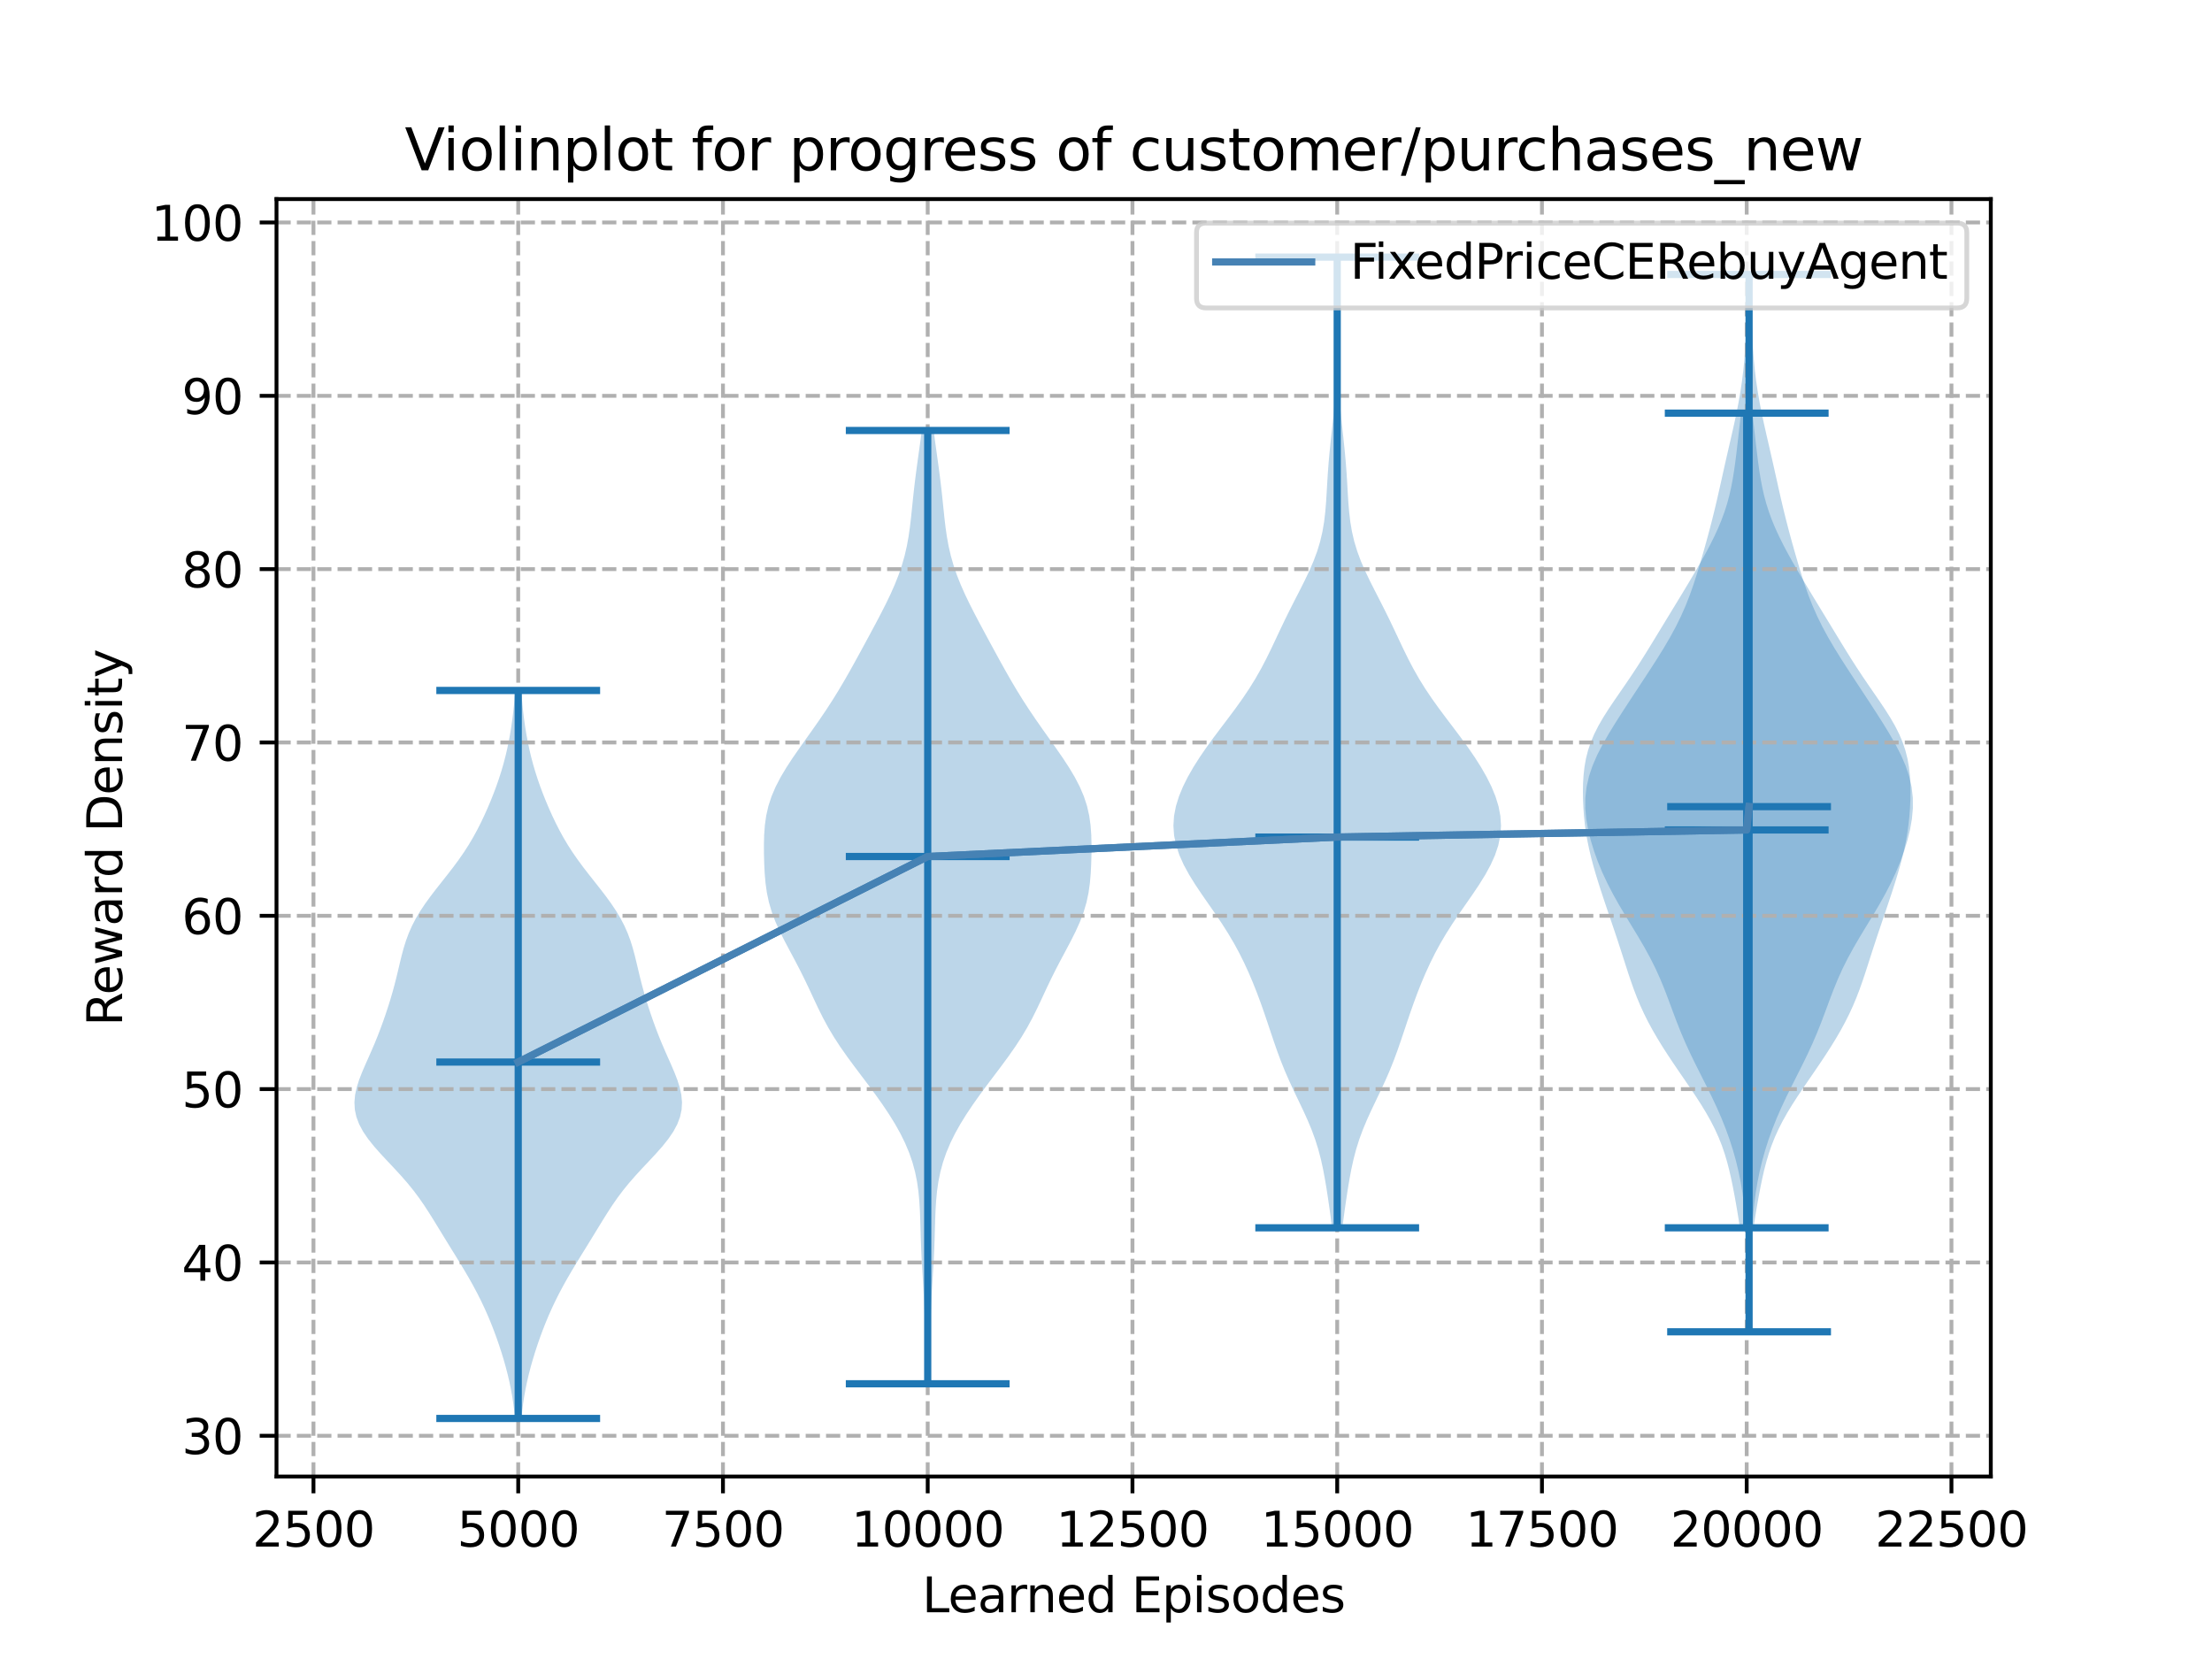 <?xml version="1.0" encoding="utf-8" standalone="no"?>
<!DOCTYPE svg PUBLIC "-//W3C//DTD SVG 1.1//EN"
  "http://www.w3.org/Graphics/SVG/1.1/DTD/svg11.dtd">
<svg xmlns:xlink="http://www.w3.org/1999/xlink" width="460.8pt" height="345.6pt" viewBox="0 0 460.8 345.6" xmlns="http://www.w3.org/2000/svg" version="1.1">
 <defs>
  <style type="text/css">*{stroke-linejoin: round; stroke-linecap: butt}</style>
 </defs>
 <g id="figure_1">
  <g id="patch_1">
   <path d="M 0 345.6 
L 460.8 345.6 
L 460.8 0 
L 0 0 
z
" style="fill: #ffffff"/>
  </g>
  <g id="axes_1">
   <g id="patch_2">
    <path d="M 57.6 307.584 
L 414.72 307.584 
L 414.72 41.472 
L 57.6 41.472 
z
" style="fill: #ffffff"/>
   </g>
   <g id="PolyCollection_1">
    <path d="M 108.616 295.488 
L 107.294 295.488 
L 107.133 293.956 
L 106.938 292.424 
L 106.704 290.893 
L 106.429 289.361 
L 106.112 287.829 
L 105.753 286.297 
L 105.355 284.765 
L 104.921 283.233 
L 104.453 281.702 
L 103.953 280.17 
L 103.421 278.638 
L 102.855 277.106 
L 102.254 275.574 
L 101.614 274.042 
L 100.932 272.511 
L 100.206 270.979 
L 99.435 269.447 
L 98.62 267.915 
L 97.764 266.383 
L 96.873 264.851 
L 95.954 263.32 
L 95.016 261.788 
L 94.069 260.256 
L 93.122 258.724 
L 92.181 257.192 
L 91.245 255.66 
L 90.306 254.129 
L 89.347 252.597 
L 88.348 251.065 
L 87.285 249.533 
L 86.137 248.001 
L 84.893 246.469 
L 83.557 244.938 
L 82.149 243.406 
L 80.707 241.874 
L 79.28 240.342 
L 77.925 238.81 
L 76.699 237.278 
L 75.654 235.747 
L 74.828 234.215 
L 74.246 232.683 
L 73.917 231.151 
L 73.833 229.619 
L 73.972 228.087 
L 74.303 226.556 
L 74.785 225.024 
L 75.374 223.492 
L 76.028 221.96 
L 76.708 220.428 
L 77.386 218.896 
L 78.042 217.365 
L 78.667 215.833 
L 79.258 214.301 
L 79.817 212.769 
L 80.349 211.237 
L 80.854 209.705 
L 81.332 208.174 
L 81.781 206.642 
L 82.198 205.11 
L 82.587 203.578 
L 82.955 202.046 
L 83.316 200.514 
L 83.691 198.983 
L 84.106 197.451 
L 84.587 195.919 
L 85.157 194.387 
L 85.835 192.855 
L 86.631 191.323 
L 87.544 189.792 
L 88.566 188.26 
L 89.677 186.728 
L 90.851 185.196 
L 92.059 183.664 
L 93.269 182.132 
L 94.451 180.601 
L 95.582 179.069 
L 96.644 177.537 
L 97.63 176.005 
L 98.54 174.473 
L 99.379 172.941 
L 100.159 171.41 
L 100.887 169.878 
L 101.573 168.346 
L 102.221 166.814 
L 102.831 165.282 
L 103.404 163.75 
L 103.936 162.219 
L 104.426 160.687 
L 104.873 159.155 
L 105.276 157.623 
L 105.638 156.091 
L 105.96 154.559 
L 106.245 153.028 
L 106.495 151.496 
L 106.714 149.964 
L 106.904 148.432 
L 107.068 146.9 
L 107.21 145.368 
L 107.333 143.837 
L 108.577 143.837 
L 108.577 143.837 
L 108.7 145.368 
L 108.842 146.9 
L 109.006 148.432 
L 109.196 149.964 
L 109.414 151.496 
L 109.665 153.028 
L 109.95 154.559 
L 110.272 156.091 
L 110.633 157.623 
L 111.037 159.155 
L 111.484 160.687 
L 111.974 162.219 
L 112.506 163.75 
L 113.078 165.282 
L 113.689 166.814 
L 114.336 168.346 
L 115.022 169.878 
L 115.751 171.41 
L 116.53 172.941 
L 117.37 174.473 
L 118.28 176.005 
L 119.266 177.537 
L 120.328 179.069 
L 121.458 180.601 
L 122.64 182.132 
L 123.85 183.664 
L 125.058 185.196 
L 126.233 186.728 
L 127.344 188.26 
L 128.365 189.792 
L 129.279 191.323 
L 130.075 192.855 
L 130.753 194.387 
L 131.323 195.919 
L 131.804 197.451 
L 132.218 198.983 
L 132.594 200.514 
L 132.955 202.046 
L 133.322 203.578 
L 133.711 205.11 
L 134.129 206.642 
L 134.578 208.174 
L 135.056 209.705 
L 135.561 211.237 
L 136.092 212.769 
L 136.652 214.301 
L 137.243 215.833 
L 137.867 217.365 
L 138.524 218.896 
L 139.201 220.428 
L 139.882 221.96 
L 140.536 223.492 
L 141.125 225.024 
L 141.606 226.556 
L 141.937 228.087 
L 142.077 229.619 
L 141.993 231.151 
L 141.663 232.683 
L 141.082 234.215 
L 140.256 235.747 
L 139.21 237.278 
L 137.985 238.81 
L 136.63 240.342 
L 135.203 241.874 
L 133.76 243.406 
L 132.353 244.938 
L 131.017 246.469 
L 129.773 248.001 
L 128.625 249.533 
L 127.561 251.065 
L 126.562 252.597 
L 125.604 254.129 
L 124.665 255.66 
L 123.728 257.192 
L 122.787 258.724 
L 121.841 260.256 
L 120.894 261.788 
L 119.956 263.32 
L 119.037 264.851 
L 118.146 266.383 
L 117.29 267.915 
L 116.475 269.447 
L 115.704 270.979 
L 114.978 272.511 
L 114.296 274.042 
L 113.656 275.574 
L 113.054 277.106 
L 112.489 278.638 
L 111.957 280.17 
L 111.457 281.702 
L 110.989 283.233 
L 110.554 284.765 
L 110.156 286.297 
L 109.797 287.829 
L 109.48 289.361 
L 109.205 290.893 
L 108.972 292.424 
L 108.777 293.956 
L 108.616 295.488 
z
" clip-path="url(#p3ed8d6abaa)" style="fill: #1f77b4; fill-opacity: 0.3"/>
   </g>
   <g id="PolyCollection_2">
    <path d="M 193.637 288.267 
L 192.883 288.267 
L 192.848 286.261 
L 192.818 284.255 
L 192.792 282.249 
L 192.765 280.243 
L 192.733 278.237 
L 192.691 276.231 
L 192.633 274.225 
L 192.555 272.219 
L 192.458 270.213 
L 192.345 268.207 
L 192.224 266.201 
L 192.103 264.195 
L 191.992 262.189 
L 191.899 260.183 
L 191.826 258.177 
L 191.765 256.171 
L 191.707 254.165 
L 191.629 252.159 
L 191.509 250.153 
L 191.319 248.147 
L 191.032 246.141 
L 190.625 244.135 
L 190.081 242.129 
L 189.389 240.123 
L 188.545 238.117 
L 187.556 236.111 
L 186.432 234.105 
L 185.188 232.099 
L 183.844 230.093 
L 182.42 228.087 
L 180.939 226.081 
L 179.427 224.075 
L 177.916 222.069 
L 176.441 220.064 
L 175.035 218.058 
L 173.726 216.052 
L 172.531 214.046 
L 171.444 212.04 
L 170.446 210.034 
L 169.501 208.028 
L 168.568 206.022 
L 167.611 204.016 
L 166.611 202.01 
L 165.565 200.004 
L 164.492 197.998 
L 163.43 195.992 
L 162.425 193.986 
L 161.526 191.98 
L 160.771 189.974 
L 160.181 187.968 
L 159.755 185.962 
L 159.473 183.956 
L 159.3 181.95 
L 159.2 179.944 
L 159.147 177.938 
L 159.138 175.932 
L 159.188 173.926 
L 159.334 171.92 
L 159.616 169.914 
L 160.072 167.908 
L 160.726 165.902 
L 161.581 163.896 
L 162.623 161.89 
L 163.82 159.884 
L 165.134 157.878 
L 166.523 155.872 
L 167.947 153.867 
L 169.373 151.861 
L 170.774 149.855 
L 172.13 147.849 
L 173.43 145.843 
L 174.673 143.837 
L 175.863 141.831 
L 177.009 139.825 
L 178.126 137.819 
L 179.224 135.813 
L 180.314 133.807 
L 181.397 131.801 
L 182.472 129.795 
L 183.526 127.789 
L 184.546 125.783 
L 185.511 123.777 
L 186.4 121.771 
L 187.195 119.765 
L 187.881 117.759 
L 188.453 115.753 
L 188.913 113.747 
L 189.276 111.741 
L 189.561 109.735 
L 189.795 107.729 
L 190.004 105.723 
L 190.21 103.717 
L 190.429 101.711 
L 190.669 99.705 
L 190.929 97.699 
L 191.204 95.693 
L 191.485 93.687 
L 191.762 91.681 
L 192.026 89.675 
L 194.494 89.675 
L 194.494 89.675 
L 194.758 91.681 
L 195.035 93.687 
L 195.316 95.693 
L 195.591 97.699 
L 195.851 99.705 
L 196.091 101.711 
L 196.31 103.717 
L 196.516 105.723 
L 196.725 107.729 
L 196.959 109.735 
L 197.244 111.741 
L 197.607 113.747 
L 198.067 115.753 
L 198.639 117.759 
L 199.325 119.765 
L 200.12 121.771 
L 201.009 123.777 
L 201.974 125.783 
L 202.994 127.789 
L 204.048 129.795 
L 205.123 131.801 
L 206.206 133.807 
L 207.296 135.813 
L 208.394 137.819 
L 209.511 139.825 
L 210.657 141.831 
L 211.847 143.837 
L 213.09 145.843 
L 214.39 147.849 
L 215.746 149.855 
L 217.147 151.861 
L 218.573 153.867 
L 219.997 155.872 
L 221.386 157.878 
L 222.7 159.884 
L 223.897 161.89 
L 224.939 163.896 
L 225.794 165.902 
L 226.448 167.908 
L 226.905 169.914 
L 227.186 171.92 
L 227.332 173.926 
L 227.382 175.932 
L 227.373 177.938 
L 227.32 179.944 
L 227.22 181.95 
L 227.047 183.956 
L 226.765 185.962 
L 226.339 187.968 
L 225.749 189.974 
L 224.994 191.98 
L 224.095 193.986 
L 223.09 195.992 
L 222.028 197.998 
L 220.955 200.004 
L 219.909 202.01 
L 218.909 204.016 
L 217.952 206.022 
L 217.019 208.028 
L 216.074 210.034 
L 215.076 212.04 
L 213.989 214.046 
L 212.794 216.052 
L 211.485 218.058 
L 210.079 220.064 
L 208.604 222.069 
L 207.093 224.075 
L 205.581 226.081 
L 204.1 228.087 
L 202.676 230.093 
L 201.332 232.099 
L 200.089 234.105 
L 198.964 236.111 
L 197.975 238.117 
L 197.132 240.123 
L 196.439 242.129 
L 195.895 244.135 
L 195.488 246.141 
L 195.201 248.147 
L 195.011 250.153 
L 194.891 252.159 
L 194.813 254.165 
L 194.755 256.171 
L 194.695 258.177 
L 194.621 260.183 
L 194.528 262.189 
L 194.417 264.195 
L 194.296 266.201 
L 194.175 268.207 
L 194.062 270.213 
L 193.965 272.219 
L 193.887 274.225 
L 193.829 276.231 
L 193.787 278.237 
L 193.755 280.243 
L 193.729 282.249 
L 193.702 284.255 
L 193.672 286.261 
L 193.637 288.267 
z
" clip-path="url(#p3ed8d6abaa)" style="fill: #1f77b4; fill-opacity: 0.3"/>
   </g>
   <g id="PolyCollection_3">
    <path d="M 279.643 255.77 
L 277.488 255.77 
L 277.228 253.727 
L 276.949 251.685 
L 276.653 249.642 
L 276.338 247.6 
L 275.995 245.558 
L 275.61 243.515 
L 275.16 241.473 
L 274.623 239.43 
L 273.983 237.388 
L 273.232 235.345 
L 272.38 233.303 
L 271.45 231.26 
L 270.476 229.218 
L 269.498 227.176 
L 268.551 225.133 
L 267.661 223.091 
L 266.838 221.048 
L 266.078 219.006 
L 265.365 216.963 
L 264.678 214.921 
L 263.996 212.879 
L 263.301 210.836 
L 262.578 208.794 
L 261.816 206.751 
L 261.006 204.709 
L 260.139 202.666 
L 259.203 200.624 
L 258.187 198.581 
L 257.08 196.539 
L 255.876 194.497 
L 254.579 192.454 
L 253.206 190.412 
L 251.789 188.369 
L 250.37 186.327 
L 248.999 184.284 
L 247.73 182.242 
L 246.614 180.199 
L 245.696 178.157 
L 245.012 176.115 
L 244.59 174.072 
L 244.443 172.03 
L 244.573 169.987 
L 244.966 167.945 
L 245.598 165.902 
L 246.439 163.86 
L 247.458 161.817 
L 248.628 159.775 
L 249.926 157.733 
L 251.33 155.69 
L 252.814 153.648 
L 254.348 151.605 
L 255.896 149.563 
L 257.418 147.52 
L 258.878 145.478 
L 260.249 143.435 
L 261.515 141.393 
L 262.677 139.351 
L 263.748 137.308 
L 264.753 135.266 
L 265.721 133.223 
L 266.681 131.181 
L 267.658 129.138 
L 268.665 127.096 
L 269.7 125.053 
L 270.748 123.011 
L 271.778 120.969 
L 272.753 118.926 
L 273.636 116.884 
L 274.395 114.841 
L 275.013 112.799 
L 275.489 110.756 
L 275.835 108.714 
L 276.076 106.672 
L 276.244 104.629 
L 276.372 102.587 
L 276.49 100.544 
L 276.618 98.502 
L 276.771 96.459 
L 276.953 94.417 
L 277.158 92.374 
L 277.377 90.332 
L 277.597 88.29 
L 277.805 86.247 
L 277.991 84.205 
L 278.148 82.162 
L 278.273 80.12 
L 278.366 78.077 
L 278.432 76.035 
L 278.474 73.992 
L 278.496 71.95 
L 278.501 69.908 
L 278.493 67.865 
L 278.474 65.823 
L 278.448 63.78 
L 278.418 61.738 
L 278.388 59.695 
L 278.362 57.653 
L 278.345 55.61 
L 278.339 53.568 
L 278.791 53.568 
L 278.791 53.568 
L 278.785 55.61 
L 278.768 57.653 
L 278.743 59.695 
L 278.713 61.738 
L 278.683 63.78 
L 278.656 65.823 
L 278.638 67.865 
L 278.63 69.908 
L 278.635 71.95 
L 278.657 73.992 
L 278.698 76.035 
L 278.764 78.077 
L 278.858 80.12 
L 278.983 82.162 
L 279.139 84.205 
L 279.325 86.247 
L 279.533 88.29 
L 279.753 90.332 
L 279.972 92.374 
L 280.178 94.417 
L 280.359 96.459 
L 280.512 98.502 
L 280.641 100.544 
L 280.758 102.587 
L 280.886 104.629 
L 281.054 106.672 
L 281.296 108.714 
L 281.642 110.756 
L 282.117 112.799 
L 282.735 114.841 
L 283.495 116.884 
L 284.377 118.926 
L 285.352 120.969 
L 286.383 123.011 
L 287.43 125.053 
L 288.466 127.096 
L 289.473 129.138 
L 290.449 131.181 
L 291.41 133.223 
L 292.377 135.266 
L 293.382 137.308 
L 294.454 139.351 
L 295.616 141.393 
L 296.882 143.435 
L 298.252 145.478 
L 299.712 147.52 
L 301.234 149.563 
L 302.782 151.605 
L 304.317 153.648 
L 305.801 155.69 
L 307.204 157.733 
L 308.502 159.775 
L 309.672 161.817 
L 310.692 163.86 
L 311.533 165.902 
L 312.165 167.945 
L 312.557 169.987 
L 312.687 172.03 
L 312.541 174.072 
L 312.119 176.115 
L 311.435 178.157 
L 310.516 180.199 
L 309.4 182.242 
L 308.131 184.284 
L 306.761 186.327 
L 305.341 188.369 
L 303.924 190.412 
L 302.551 192.454 
L 301.255 194.497 
L 300.051 196.539 
L 298.943 198.581 
L 297.927 200.624 
L 296.992 202.666 
L 296.124 204.709 
L 295.314 206.751 
L 294.552 208.794 
L 293.829 210.836 
L 293.134 212.879 
L 292.452 214.921 
L 291.766 216.963 
L 291.053 219.006 
L 290.292 221.048 
L 289.469 223.091 
L 288.579 225.133 
L 287.633 227.176 
L 286.654 229.218 
L 285.68 231.26 
L 284.75 233.303 
L 283.898 235.345 
L 283.148 237.388 
L 282.507 239.43 
L 281.971 241.473 
L 281.521 243.515 
L 281.135 245.558 
L 280.793 247.6 
L 280.478 249.642 
L 280.181 251.685 
L 279.902 253.727 
L 279.643 255.77 
z
" clip-path="url(#p3ed8d6abaa)" style="fill: #1f77b4; fill-opacity: 0.3"/>
   </g>
   <g id="PolyCollection_4">
    <path d="M 365.286 255.77 
L 362.455 255.77 
L 362.192 254.056 
L 361.913 252.341 
L 361.619 250.627 
L 361.309 248.913 
L 360.981 247.199 
L 360.626 245.485 
L 360.234 243.77 
L 359.791 242.056 
L 359.282 240.342 
L 358.693 238.628 
L 358.012 236.914 
L 357.234 235.199 
L 356.359 233.485 
L 355.393 231.771 
L 354.348 230.057 
L 353.242 228.343 
L 352.093 226.629 
L 350.922 224.914 
L 349.745 223.2 
L 348.58 221.486 
L 347.44 219.772 
L 346.338 218.058 
L 345.283 216.343 
L 344.287 214.629 
L 343.357 212.915 
L 342.498 211.201 
L 341.711 209.487 
L 340.994 207.772 
L 340.337 206.058 
L 339.73 204.344 
L 339.156 202.63 
L 338.602 200.916 
L 338.053 199.201 
L 337.501 197.487 
L 336.939 195.773 
L 336.368 194.059 
L 335.789 192.345 
L 335.206 190.63 
L 334.625 188.916 
L 334.049 187.202 
L 333.485 185.488 
L 332.937 183.774 
L 332.412 182.06 
L 331.917 180.345 
L 331.462 178.631 
L 331.053 176.917 
L 330.697 175.203 
L 330.4 173.489 
L 330.162 171.774 
L 329.98 170.06 
L 329.852 168.346 
L 329.774 166.632 
L 329.748 164.918 
L 329.78 163.203 
L 329.883 161.489 
L 330.075 159.775 
L 330.377 158.061 
L 330.808 156.347 
L 331.384 154.632 
L 332.109 152.918 
L 332.975 151.204 
L 333.964 149.49 
L 335.05 147.776 
L 336.199 146.061 
L 337.378 144.347 
L 338.56 142.633 
L 339.723 140.919 
L 340.857 139.205 
L 341.959 137.49 
L 343.033 135.776 
L 344.089 134.062 
L 345.133 132.348 
L 346.175 130.634 
L 347.217 128.92 
L 348.262 127.205 
L 349.307 125.491 
L 350.349 123.777 
L 351.383 122.063 
L 352.406 120.349 
L 353.412 118.634 
L 354.394 116.92 
L 355.345 115.206 
L 356.254 113.492 
L 357.109 111.778 
L 357.899 110.063 
L 358.612 108.349 
L 359.243 106.635 
L 359.788 104.921 
L 360.25 103.207 
L 360.639 101.492 
L 360.964 99.778 
L 361.24 98.064 
L 361.48 96.35 
L 361.697 94.636 
L 361.901 92.921 
L 362.099 91.207 
L 362.293 89.493 
L 362.484 87.779 
L 362.671 86.065 
L 365.069 86.065 
L 365.069 86.065 
L 365.257 87.779 
L 365.448 89.493 
L 365.642 91.207 
L 365.84 92.921 
L 366.043 94.636 
L 366.261 96.35 
L 366.501 98.064 
L 366.777 99.778 
L 367.102 101.492 
L 367.49 103.207 
L 367.953 104.921 
L 368.498 106.635 
L 369.129 108.349 
L 369.842 110.063 
L 370.632 111.778 
L 371.487 113.492 
L 372.396 115.206 
L 373.347 116.92 
L 374.329 118.634 
L 375.335 120.349 
L 376.358 122.063 
L 377.392 123.777 
L 378.434 125.491 
L 379.479 127.205 
L 380.523 128.92 
L 381.566 130.634 
L 382.608 132.348 
L 383.652 134.062 
L 384.707 135.776 
L 385.782 137.49 
L 386.884 139.205 
L 388.018 140.919 
L 389.181 142.633 
L 390.363 144.347 
L 391.542 146.061 
L 392.691 147.776 
L 393.776 149.49 
L 394.766 151.204 
L 395.632 152.918 
L 396.357 154.632 
L 396.932 156.347 
L 397.364 158.061 
L 397.666 159.775 
L 397.858 161.489 
L 397.961 163.203 
L 397.993 164.918 
L 397.966 166.632 
L 397.889 168.346 
L 397.76 170.06 
L 397.579 171.774 
L 397.341 173.489 
L 397.043 175.203 
L 396.688 176.917 
L 396.279 178.631 
L 395.823 180.345 
L 395.329 182.06 
L 394.804 183.774 
L 394.256 185.488 
L 393.691 187.202 
L 393.116 188.916 
L 392.534 190.63 
L 391.952 192.345 
L 391.373 194.059 
L 390.801 195.773 
L 390.24 197.487 
L 389.688 199.201 
L 389.139 200.916 
L 388.585 202.63 
L 388.011 204.344 
L 387.403 206.058 
L 386.747 207.772 
L 386.03 209.487 
L 385.243 211.201 
L 384.384 212.915 
L 383.454 214.629 
L 382.457 216.343 
L 381.403 218.058 
L 380.301 219.772 
L 379.161 221.486 
L 377.996 223.2 
L 376.819 224.914 
L 375.647 226.629 
L 374.499 228.343 
L 373.393 230.057 
L 372.348 231.771 
L 371.382 233.485 
L 370.507 235.199 
L 369.729 236.914 
L 369.048 238.628 
L 368.459 240.342 
L 367.95 242.056 
L 367.506 243.77 
L 367.114 245.485 
L 366.76 247.199 
L 366.431 248.913 
L 366.122 250.627 
L 365.828 252.341 
L 365.549 254.056 
L 365.286 255.77 
z
" clip-path="url(#p3ed8d6abaa)" style="fill: #1f77b4; fill-opacity: 0.3"/>
   </g>
   <g id="PolyCollection_5">
    <path d="M 364.675 277.434 
L 364.055 277.434 
L 364.03 275.209 
L 364.01 272.985 
L 363.994 270.76 
L 363.98 268.535 
L 363.964 266.31 
L 363.943 264.085 
L 363.91 261.861 
L 363.859 259.636 
L 363.78 257.411 
L 363.664 255.186 
L 363.5 252.961 
L 363.277 250.737 
L 362.985 248.512 
L 362.618 246.287 
L 362.169 244.062 
L 361.636 241.837 
L 361.014 239.613 
L 360.303 237.388 
L 359.502 235.163 
L 358.613 232.938 
L 357.64 230.713 
L 356.597 228.489 
L 355.501 226.264 
L 354.379 224.039 
L 353.26 221.814 
L 352.176 219.589 
L 351.15 217.365 
L 350.194 215.14 
L 349.307 212.915 
L 348.469 210.69 
L 347.647 208.465 
L 346.801 206.241 
L 345.892 204.016 
L 344.888 201.791 
L 343.775 199.566 
L 342.557 197.341 
L 341.257 195.117 
L 339.909 192.892 
L 338.556 190.667 
L 337.239 188.442 
L 335.994 186.217 
L 334.844 183.993 
L 333.804 181.768 
L 332.88 179.543 
L 332.074 177.318 
L 331.39 175.093 
L 330.842 172.869 
L 330.45 170.644 
L 330.243 168.419 
L 330.253 166.194 
L 330.504 163.969 
L 331.007 161.744 
L 331.754 159.52 
L 332.718 157.295 
L 333.861 155.07 
L 335.135 152.845 
L 336.497 150.62 
L 337.914 148.396 
L 339.361 146.171 
L 340.823 143.946 
L 342.289 141.721 
L 343.746 139.496 
L 345.178 137.272 
L 346.56 135.047 
L 347.868 132.822 
L 349.078 130.597 
L 350.175 128.372 
L 351.155 126.148 
L 352.027 123.923 
L 352.809 121.698 
L 353.525 119.473 
L 354.198 117.248 
L 354.843 115.024 
L 355.467 112.799 
L 356.071 110.574 
L 356.651 108.349 
L 357.202 106.124 
L 357.727 103.9 
L 358.232 101.675 
L 358.728 99.45 
L 359.224 97.225 
L 359.727 95 
L 360.239 92.776 
L 360.751 90.551 
L 361.252 88.326 
L 361.728 86.101 
L 362.164 83.876 
L 362.551 81.652 
L 362.882 79.427 
L 363.155 77.202 
L 363.373 74.977 
L 363.539 72.752 
L 363.663 70.528 
L 363.752 68.303 
L 363.817 66.078 
L 363.866 63.853 
L 363.908 61.628 
L 363.949 59.404 
L 363.991 57.179 
L 364.739 57.179 
L 364.739 57.179 
L 364.782 59.404 
L 364.822 61.628 
L 364.864 63.853 
L 364.914 66.078 
L 364.979 68.303 
L 365.068 70.528 
L 365.191 72.752 
L 365.358 74.977 
L 365.575 77.202 
L 365.848 79.427 
L 366.179 81.652 
L 366.566 83.876 
L 367.003 86.101 
L 367.478 88.326 
L 367.979 90.551 
L 368.492 92.776 
L 369.003 95 
L 369.507 97.225 
L 370.003 99.45 
L 370.498 101.675 
L 371.003 103.9 
L 371.528 106.124 
L 372.08 108.349 
L 372.659 110.574 
L 373.263 112.799 
L 373.888 115.024 
L 374.532 117.248 
L 375.205 119.473 
L 375.921 121.698 
L 376.703 123.923 
L 377.575 126.148 
L 378.555 128.372 
L 379.652 130.597 
L 380.862 132.822 
L 382.17 135.047 
L 383.552 137.272 
L 384.984 139.496 
L 386.441 141.721 
L 387.907 143.946 
L 389.369 146.171 
L 390.816 148.396 
L 392.233 150.62 
L 393.596 152.845 
L 394.87 155.07 
L 396.012 157.295 
L 396.977 159.52 
L 397.724 161.744 
L 398.227 163.969 
L 398.477 166.194 
L 398.487 168.419 
L 398.281 170.644 
L 397.889 172.869 
L 397.34 175.093 
L 396.657 177.318 
L 395.85 179.543 
L 394.926 181.768 
L 393.886 183.993 
L 392.736 186.217 
L 391.491 188.442 
L 390.174 190.667 
L 388.821 192.892 
L 387.473 195.117 
L 386.173 197.341 
L 384.955 199.566 
L 383.842 201.791 
L 382.839 204.016 
L 381.929 206.241 
L 381.083 208.465 
L 380.261 210.69 
L 379.423 212.915 
L 378.536 215.14 
L 377.581 217.365 
L 376.554 219.589 
L 375.47 221.814 
L 374.352 224.039 
L 373.23 226.264 
L 372.134 228.489 
L 371.09 230.713 
L 370.118 232.938 
L 369.228 235.163 
L 368.427 237.388 
L 367.716 239.613 
L 367.095 241.837 
L 366.561 244.062 
L 366.113 246.287 
L 365.745 248.512 
L 365.454 250.737 
L 365.231 252.961 
L 365.066 255.186 
L 364.95 257.411 
L 364.872 259.636 
L 364.82 261.861 
L 364.788 264.085 
L 364.766 266.31 
L 364.751 268.535 
L 364.736 270.76 
L 364.72 272.985 
L 364.7 275.209 
L 364.675 277.434 
z
" clip-path="url(#p3ed8d6abaa)" style="fill: #1f77b4; fill-opacity: 0.3"/>
   </g>
   <g id="matplotlib.axis_1">
    <g id="xtick_1">
     <g id="line2d_1">
      <path d="M 65.302 307.584 
L 65.302 41.472 
" clip-path="url(#p3ed8d6abaa)" style="fill: none; stroke-dasharray: 2.96,1.28; stroke-dashoffset: 0; stroke: #b0b0b0; stroke-width: 0.8"/>
     </g>
     <g id="line2d_2">
      <defs>
       <path id="m6adb1ae3db" d="M 0 0 
L 0 3.5 
" style="stroke: #000000; stroke-width: 0.8"/>
      </defs>
      <g>
       <use xlink:href="#m6adb1ae3db" x="65.302" y="307.584" style="stroke: #000000; stroke-width: 0.8"/>
      </g>
     </g>
     <g id="text_1">
      <!-- 2500 -->
      <g transform="translate(52.577 322.182)scale(0.1 -0.1)">
       <defs>
        <path id="DejaVuSans-32" d="M 1228 531 
L 3431 531 
L 3431 0 
L 469 0 
L 469 531 
Q 828 903 1448 1529 
Q 2069 2156 2228 2338 
Q 2531 2678 2651 2914 
Q 2772 3150 2772 3378 
Q 2772 3750 2511 3984 
Q 2250 4219 1831 4219 
Q 1534 4219 1204 4116 
Q 875 4013 500 3803 
L 500 4441 
Q 881 4594 1212 4672 
Q 1544 4750 1819 4750 
Q 2544 4750 2975 4387 
Q 3406 4025 3406 3419 
Q 3406 3131 3298 2873 
Q 3191 2616 2906 2266 
Q 2828 2175 2409 1742 
Q 1991 1309 1228 531 
z
" transform="scale(0.016)"/>
        <path id="DejaVuSans-35" d="M 691 4666 
L 3169 4666 
L 3169 4134 
L 1269 4134 
L 1269 2991 
Q 1406 3038 1543 3061 
Q 1681 3084 1819 3084 
Q 2600 3084 3056 2656 
Q 3513 2228 3513 1497 
Q 3513 744 3044 326 
Q 2575 -91 1722 -91 
Q 1428 -91 1123 -41 
Q 819 9 494 109 
L 494 744 
Q 775 591 1075 516 
Q 1375 441 1709 441 
Q 2250 441 2565 725 
Q 2881 1009 2881 1497 
Q 2881 1984 2565 2268 
Q 2250 2553 1709 2553 
Q 1456 2553 1204 2497 
Q 953 2441 691 2322 
L 691 4666 
z
" transform="scale(0.016)"/>
        <path id="DejaVuSans-30" d="M 2034 4250 
Q 1547 4250 1301 3770 
Q 1056 3291 1056 2328 
Q 1056 1369 1301 889 
Q 1547 409 2034 409 
Q 2525 409 2770 889 
Q 3016 1369 3016 2328 
Q 3016 3291 2770 3770 
Q 2525 4250 2034 4250 
z
M 2034 4750 
Q 2819 4750 3233 4129 
Q 3647 3509 3647 2328 
Q 3647 1150 3233 529 
Q 2819 -91 2034 -91 
Q 1250 -91 836 529 
Q 422 1150 422 2328 
Q 422 3509 836 4129 
Q 1250 4750 2034 4750 
z
" transform="scale(0.016)"/>
       </defs>
       <use xlink:href="#DejaVuSans-32"/>
       <use xlink:href="#DejaVuSans-35" x="63.623"/>
       <use xlink:href="#DejaVuSans-30" x="127.246"/>
       <use xlink:href="#DejaVuSans-30" x="190.869"/>
      </g>
     </g>
    </g>
    <g id="xtick_2">
     <g id="line2d_3">
      <path d="M 107.955 307.584 
L 107.955 41.472 
" clip-path="url(#p3ed8d6abaa)" style="fill: none; stroke-dasharray: 2.96,1.28; stroke-dashoffset: 0; stroke: #b0b0b0; stroke-width: 0.8"/>
     </g>
     <g id="line2d_4">
      <g>
       <use xlink:href="#m6adb1ae3db" x="107.955" y="307.584" style="stroke: #000000; stroke-width: 0.8"/>
      </g>
     </g>
     <g id="text_2">
      <!-- 5000 -->
      <g transform="translate(95.23 322.182)scale(0.1 -0.1)">
       <use xlink:href="#DejaVuSans-35"/>
       <use xlink:href="#DejaVuSans-30" x="63.623"/>
       <use xlink:href="#DejaVuSans-30" x="127.246"/>
       <use xlink:href="#DejaVuSans-30" x="190.869"/>
      </g>
     </g>
    </g>
    <g id="xtick_3">
     <g id="line2d_5">
      <path d="M 150.607 307.584 
L 150.607 41.472 
" clip-path="url(#p3ed8d6abaa)" style="fill: none; stroke-dasharray: 2.96,1.28; stroke-dashoffset: 0; stroke: #b0b0b0; stroke-width: 0.8"/>
     </g>
     <g id="line2d_6">
      <g>
       <use xlink:href="#m6adb1ae3db" x="150.607" y="307.584" style="stroke: #000000; stroke-width: 0.8"/>
      </g>
     </g>
     <g id="text_3">
      <!-- 7500 -->
      <g transform="translate(137.882 322.182)scale(0.1 -0.1)">
       <defs>
        <path id="DejaVuSans-37" d="M 525 4666 
L 3525 4666 
L 3525 4397 
L 1831 0 
L 1172 0 
L 2766 4134 
L 525 4134 
L 525 4666 
z
" transform="scale(0.016)"/>
       </defs>
       <use xlink:href="#DejaVuSans-37"/>
       <use xlink:href="#DejaVuSans-35" x="63.623"/>
       <use xlink:href="#DejaVuSans-30" x="127.246"/>
       <use xlink:href="#DejaVuSans-30" x="190.869"/>
      </g>
     </g>
    </g>
    <g id="xtick_4">
     <g id="line2d_7">
      <path d="M 193.26 307.584 
L 193.26 41.472 
" clip-path="url(#p3ed8d6abaa)" style="fill: none; stroke-dasharray: 2.96,1.28; stroke-dashoffset: 0; stroke: #b0b0b0; stroke-width: 0.8"/>
     </g>
     <g id="line2d_8">
      <g>
       <use xlink:href="#m6adb1ae3db" x="193.26" y="307.584" style="stroke: #000000; stroke-width: 0.8"/>
      </g>
     </g>
     <g id="text_4">
      <!-- 10000 -->
      <g transform="translate(177.354 322.182)scale(0.1 -0.1)">
       <defs>
        <path id="DejaVuSans-31" d="M 794 531 
L 1825 531 
L 1825 4091 
L 703 3866 
L 703 4441 
L 1819 4666 
L 2450 4666 
L 2450 531 
L 3481 531 
L 3481 0 
L 794 0 
L 794 531 
z
" transform="scale(0.016)"/>
       </defs>
       <use xlink:href="#DejaVuSans-31"/>
       <use xlink:href="#DejaVuSans-30" x="63.623"/>
       <use xlink:href="#DejaVuSans-30" x="127.246"/>
       <use xlink:href="#DejaVuSans-30" x="190.869"/>
       <use xlink:href="#DejaVuSans-30" x="254.492"/>
      </g>
     </g>
    </g>
    <g id="xtick_5">
     <g id="line2d_9">
      <path d="M 235.913 307.584 
L 235.913 41.472 
" clip-path="url(#p3ed8d6abaa)" style="fill: none; stroke-dasharray: 2.96,1.28; stroke-dashoffset: 0; stroke: #b0b0b0; stroke-width: 0.8"/>
     </g>
     <g id="line2d_10">
      <g>
       <use xlink:href="#m6adb1ae3db" x="235.913" y="307.584" style="stroke: #000000; stroke-width: 0.8"/>
      </g>
     </g>
     <g id="text_5">
      <!-- 12500 -->
      <g transform="translate(220.006 322.182)scale(0.1 -0.1)">
       <use xlink:href="#DejaVuSans-31"/>
       <use xlink:href="#DejaVuSans-32" x="63.623"/>
       <use xlink:href="#DejaVuSans-35" x="127.246"/>
       <use xlink:href="#DejaVuSans-30" x="190.869"/>
       <use xlink:href="#DejaVuSans-30" x="254.492"/>
      </g>
     </g>
    </g>
    <g id="xtick_6">
     <g id="line2d_11">
      <path d="M 278.565 307.584 
L 278.565 41.472 
" clip-path="url(#p3ed8d6abaa)" style="fill: none; stroke-dasharray: 2.96,1.28; stroke-dashoffset: 0; stroke: #b0b0b0; stroke-width: 0.8"/>
     </g>
     <g id="line2d_12">
      <g>
       <use xlink:href="#m6adb1ae3db" x="278.565" y="307.584" style="stroke: #000000; stroke-width: 0.8"/>
      </g>
     </g>
     <g id="text_6">
      <!-- 15000 -->
      <g transform="translate(262.659 322.182)scale(0.1 -0.1)">
       <use xlink:href="#DejaVuSans-31"/>
       <use xlink:href="#DejaVuSans-35" x="63.623"/>
       <use xlink:href="#DejaVuSans-30" x="127.246"/>
       <use xlink:href="#DejaVuSans-30" x="190.869"/>
       <use xlink:href="#DejaVuSans-30" x="254.492"/>
      </g>
     </g>
    </g>
    <g id="xtick_7">
     <g id="line2d_13">
      <path d="M 321.218 307.584 
L 321.218 41.472 
" clip-path="url(#p3ed8d6abaa)" style="fill: none; stroke-dasharray: 2.96,1.28; stroke-dashoffset: 0; stroke: #b0b0b0; stroke-width: 0.8"/>
     </g>
     <g id="line2d_14">
      <g>
       <use xlink:href="#m6adb1ae3db" x="321.218" y="307.584" style="stroke: #000000; stroke-width: 0.8"/>
      </g>
     </g>
     <g id="text_7">
      <!-- 17500 -->
      <g transform="translate(305.312 322.182)scale(0.1 -0.1)">
       <use xlink:href="#DejaVuSans-31"/>
       <use xlink:href="#DejaVuSans-37" x="63.623"/>
       <use xlink:href="#DejaVuSans-35" x="127.246"/>
       <use xlink:href="#DejaVuSans-30" x="190.869"/>
       <use xlink:href="#DejaVuSans-30" x="254.492"/>
      </g>
     </g>
    </g>
    <g id="xtick_8">
     <g id="line2d_15">
      <path d="M 363.87 307.584 
L 363.87 41.472 
" clip-path="url(#p3ed8d6abaa)" style="fill: none; stroke-dasharray: 2.96,1.28; stroke-dashoffset: 0; stroke: #b0b0b0; stroke-width: 0.8"/>
     </g>
     <g id="line2d_16">
      <g>
       <use xlink:href="#m6adb1ae3db" x="363.87" y="307.584" style="stroke: #000000; stroke-width: 0.8"/>
      </g>
     </g>
     <g id="text_8">
      <!-- 20000 -->
      <g transform="translate(347.964 322.182)scale(0.1 -0.1)">
       <use xlink:href="#DejaVuSans-32"/>
       <use xlink:href="#DejaVuSans-30" x="63.623"/>
       <use xlink:href="#DejaVuSans-30" x="127.246"/>
       <use xlink:href="#DejaVuSans-30" x="190.869"/>
       <use xlink:href="#DejaVuSans-30" x="254.492"/>
      </g>
     </g>
    </g>
    <g id="xtick_9">
     <g id="line2d_17">
      <path d="M 406.523 307.584 
L 406.523 41.472 
" clip-path="url(#p3ed8d6abaa)" style="fill: none; stroke-dasharray: 2.96,1.28; stroke-dashoffset: 0; stroke: #b0b0b0; stroke-width: 0.8"/>
     </g>
     <g id="line2d_18">
      <g>
       <use xlink:href="#m6adb1ae3db" x="406.523" y="307.584" style="stroke: #000000; stroke-width: 0.8"/>
      </g>
     </g>
     <g id="text_9">
      <!-- 22500 -->
      <g transform="translate(390.617 322.182)scale(0.1 -0.1)">
       <use xlink:href="#DejaVuSans-32"/>
       <use xlink:href="#DejaVuSans-32" x="63.623"/>
       <use xlink:href="#DejaVuSans-35" x="127.246"/>
       <use xlink:href="#DejaVuSans-30" x="190.869"/>
       <use xlink:href="#DejaVuSans-30" x="254.492"/>
      </g>
     </g>
    </g>
    <g id="text_10">
     <!-- Learned Episodes -->
     <g transform="translate(192.102 335.861)scale(0.1 -0.1)">
      <defs>
       <path id="DejaVuSans-4c" d="M 628 4666 
L 1259 4666 
L 1259 531 
L 3531 531 
L 3531 0 
L 628 0 
L 628 4666 
z
" transform="scale(0.016)"/>
       <path id="DejaVuSans-65" d="M 3597 1894 
L 3597 1613 
L 953 1613 
Q 991 1019 1311 708 
Q 1631 397 2203 397 
Q 2534 397 2845 478 
Q 3156 559 3463 722 
L 3463 178 
Q 3153 47 2828 -22 
Q 2503 -91 2169 -91 
Q 1331 -91 842 396 
Q 353 884 353 1716 
Q 353 2575 817 3079 
Q 1281 3584 2069 3584 
Q 2775 3584 3186 3129 
Q 3597 2675 3597 1894 
z
M 3022 2063 
Q 3016 2534 2758 2815 
Q 2500 3097 2075 3097 
Q 1594 3097 1305 2825 
Q 1016 2553 972 2059 
L 3022 2063 
z
" transform="scale(0.016)"/>
       <path id="DejaVuSans-61" d="M 2194 1759 
Q 1497 1759 1228 1600 
Q 959 1441 959 1056 
Q 959 750 1161 570 
Q 1363 391 1709 391 
Q 2188 391 2477 730 
Q 2766 1069 2766 1631 
L 2766 1759 
L 2194 1759 
z
M 3341 1997 
L 3341 0 
L 2766 0 
L 2766 531 
Q 2569 213 2275 61 
Q 1981 -91 1556 -91 
Q 1019 -91 701 211 
Q 384 513 384 1019 
Q 384 1609 779 1909 
Q 1175 2209 1959 2209 
L 2766 2209 
L 2766 2266 
Q 2766 2663 2505 2880 
Q 2244 3097 1772 3097 
Q 1472 3097 1187 3025 
Q 903 2953 641 2809 
L 641 3341 
Q 956 3463 1253 3523 
Q 1550 3584 1831 3584 
Q 2591 3584 2966 3190 
Q 3341 2797 3341 1997 
z
" transform="scale(0.016)"/>
       <path id="DejaVuSans-72" d="M 2631 2963 
Q 2534 3019 2420 3045 
Q 2306 3072 2169 3072 
Q 1681 3072 1420 2755 
Q 1159 2438 1159 1844 
L 1159 0 
L 581 0 
L 581 3500 
L 1159 3500 
L 1159 2956 
Q 1341 3275 1631 3429 
Q 1922 3584 2338 3584 
Q 2397 3584 2469 3576 
Q 2541 3569 2628 3553 
L 2631 2963 
z
" transform="scale(0.016)"/>
       <path id="DejaVuSans-6e" d="M 3513 2113 
L 3513 0 
L 2938 0 
L 2938 2094 
Q 2938 2591 2744 2837 
Q 2550 3084 2163 3084 
Q 1697 3084 1428 2787 
Q 1159 2491 1159 1978 
L 1159 0 
L 581 0 
L 581 3500 
L 1159 3500 
L 1159 2956 
Q 1366 3272 1645 3428 
Q 1925 3584 2291 3584 
Q 2894 3584 3203 3211 
Q 3513 2838 3513 2113 
z
" transform="scale(0.016)"/>
       <path id="DejaVuSans-64" d="M 2906 2969 
L 2906 4863 
L 3481 4863 
L 3481 0 
L 2906 0 
L 2906 525 
Q 2725 213 2448 61 
Q 2172 -91 1784 -91 
Q 1150 -91 751 415 
Q 353 922 353 1747 
Q 353 2572 751 3078 
Q 1150 3584 1784 3584 
Q 2172 3584 2448 3432 
Q 2725 3281 2906 2969 
z
M 947 1747 
Q 947 1113 1208 752 
Q 1469 391 1925 391 
Q 2381 391 2643 752 
Q 2906 1113 2906 1747 
Q 2906 2381 2643 2742 
Q 2381 3103 1925 3103 
Q 1469 3103 1208 2742 
Q 947 2381 947 1747 
z
" transform="scale(0.016)"/>
       <path id="DejaVuSans-20" transform="scale(0.016)"/>
       <path id="DejaVuSans-45" d="M 628 4666 
L 3578 4666 
L 3578 4134 
L 1259 4134 
L 1259 2753 
L 3481 2753 
L 3481 2222 
L 1259 2222 
L 1259 531 
L 3634 531 
L 3634 0 
L 628 0 
L 628 4666 
z
" transform="scale(0.016)"/>
       <path id="DejaVuSans-70" d="M 1159 525 
L 1159 -1331 
L 581 -1331 
L 581 3500 
L 1159 3500 
L 1159 2969 
Q 1341 3281 1617 3432 
Q 1894 3584 2278 3584 
Q 2916 3584 3314 3078 
Q 3713 2572 3713 1747 
Q 3713 922 3314 415 
Q 2916 -91 2278 -91 
Q 1894 -91 1617 61 
Q 1341 213 1159 525 
z
M 3116 1747 
Q 3116 2381 2855 2742 
Q 2594 3103 2138 3103 
Q 1681 3103 1420 2742 
Q 1159 2381 1159 1747 
Q 1159 1113 1420 752 
Q 1681 391 2138 391 
Q 2594 391 2855 752 
Q 3116 1113 3116 1747 
z
" transform="scale(0.016)"/>
       <path id="DejaVuSans-69" d="M 603 3500 
L 1178 3500 
L 1178 0 
L 603 0 
L 603 3500 
z
M 603 4863 
L 1178 4863 
L 1178 4134 
L 603 4134 
L 603 4863 
z
" transform="scale(0.016)"/>
       <path id="DejaVuSans-73" d="M 2834 3397 
L 2834 2853 
Q 2591 2978 2328 3040 
Q 2066 3103 1784 3103 
Q 1356 3103 1142 2972 
Q 928 2841 928 2578 
Q 928 2378 1081 2264 
Q 1234 2150 1697 2047 
L 1894 2003 
Q 2506 1872 2764 1633 
Q 3022 1394 3022 966 
Q 3022 478 2636 193 
Q 2250 -91 1575 -91 
Q 1294 -91 989 -36 
Q 684 19 347 128 
L 347 722 
Q 666 556 975 473 
Q 1284 391 1588 391 
Q 1994 391 2212 530 
Q 2431 669 2431 922 
Q 2431 1156 2273 1281 
Q 2116 1406 1581 1522 
L 1381 1569 
Q 847 1681 609 1914 
Q 372 2147 372 2553 
Q 372 3047 722 3315 
Q 1072 3584 1716 3584 
Q 2034 3584 2315 3537 
Q 2597 3491 2834 3397 
z
" transform="scale(0.016)"/>
       <path id="DejaVuSans-6f" d="M 1959 3097 
Q 1497 3097 1228 2736 
Q 959 2375 959 1747 
Q 959 1119 1226 758 
Q 1494 397 1959 397 
Q 2419 397 2687 759 
Q 2956 1122 2956 1747 
Q 2956 2369 2687 2733 
Q 2419 3097 1959 3097 
z
M 1959 3584 
Q 2709 3584 3137 3096 
Q 3566 2609 3566 1747 
Q 3566 888 3137 398 
Q 2709 -91 1959 -91 
Q 1206 -91 779 398 
Q 353 888 353 1747 
Q 353 2609 779 3096 
Q 1206 3584 1959 3584 
z
" transform="scale(0.016)"/>
      </defs>
      <use xlink:href="#DejaVuSans-4c"/>
      <use xlink:href="#DejaVuSans-65" x="53.963"/>
      <use xlink:href="#DejaVuSans-61" x="115.486"/>
      <use xlink:href="#DejaVuSans-72" x="176.766"/>
      <use xlink:href="#DejaVuSans-6e" x="216.129"/>
      <use xlink:href="#DejaVuSans-65" x="279.508"/>
      <use xlink:href="#DejaVuSans-64" x="341.031"/>
      <use xlink:href="#DejaVuSans-20" x="404.508"/>
      <use xlink:href="#DejaVuSans-45" x="436.295"/>
      <use xlink:href="#DejaVuSans-70" x="499.479"/>
      <use xlink:href="#DejaVuSans-69" x="562.955"/>
      <use xlink:href="#DejaVuSans-73" x="590.738"/>
      <use xlink:href="#DejaVuSans-6f" x="642.838"/>
      <use xlink:href="#DejaVuSans-64" x="704.02"/>
      <use xlink:href="#DejaVuSans-65" x="767.496"/>
      <use xlink:href="#DejaVuSans-73" x="829.02"/>
     </g>
    </g>
   </g>
   <g id="matplotlib.axis_2">
    <g id="ytick_1">
     <g id="line2d_19">
      <path d="M 57.6 299.099 
L 414.72 299.099 
" clip-path="url(#p3ed8d6abaa)" style="fill: none; stroke-dasharray: 2.96,1.28; stroke-dashoffset: 0; stroke: #b0b0b0; stroke-width: 0.8"/>
     </g>
     <g id="line2d_20">
      <defs>
       <path id="m5fb9642bf5" d="M 0 0 
L -3.5 0 
" style="stroke: #000000; stroke-width: 0.8"/>
      </defs>
      <g>
       <use xlink:href="#m5fb9642bf5" x="57.6" y="299.099" style="stroke: #000000; stroke-width: 0.8"/>
      </g>
     </g>
     <g id="text_11">
      <!-- 30 -->
      <g transform="translate(37.875 302.898)scale(0.1 -0.1)">
       <defs>
        <path id="DejaVuSans-33" d="M 2597 2516 
Q 3050 2419 3304 2112 
Q 3559 1806 3559 1356 
Q 3559 666 3084 287 
Q 2609 -91 1734 -91 
Q 1441 -91 1130 -33 
Q 819 25 488 141 
L 488 750 
Q 750 597 1062 519 
Q 1375 441 1716 441 
Q 2309 441 2620 675 
Q 2931 909 2931 1356 
Q 2931 1769 2642 2001 
Q 2353 2234 1838 2234 
L 1294 2234 
L 1294 2753 
L 1863 2753 
Q 2328 2753 2575 2939 
Q 2822 3125 2822 3475 
Q 2822 3834 2567 4026 
Q 2313 4219 1838 4219 
Q 1578 4219 1281 4162 
Q 984 4106 628 3988 
L 628 4550 
Q 988 4650 1302 4700 
Q 1616 4750 1894 4750 
Q 2613 4750 3031 4423 
Q 3450 4097 3450 3541 
Q 3450 3153 3228 2886 
Q 3006 2619 2597 2516 
z
" transform="scale(0.016)"/>
       </defs>
       <use xlink:href="#DejaVuSans-33"/>
       <use xlink:href="#DejaVuSans-30" x="63.623"/>
      </g>
     </g>
    </g>
    <g id="ytick_2">
     <g id="line2d_21">
      <path d="M 57.6 262.991 
L 414.72 262.991 
" clip-path="url(#p3ed8d6abaa)" style="fill: none; stroke-dasharray: 2.96,1.28; stroke-dashoffset: 0; stroke: #b0b0b0; stroke-width: 0.8"/>
     </g>
     <g id="line2d_22">
      <g>
       <use xlink:href="#m5fb9642bf5" x="57.6" y="262.991" style="stroke: #000000; stroke-width: 0.8"/>
      </g>
     </g>
     <g id="text_12">
      <!-- 40 -->
      <g transform="translate(37.875 266.791)scale(0.1 -0.1)">
       <defs>
        <path id="DejaVuSans-34" d="M 2419 4116 
L 825 1625 
L 2419 1625 
L 2419 4116 
z
M 2253 4666 
L 3047 4666 
L 3047 1625 
L 3713 1625 
L 3713 1100 
L 3047 1100 
L 3047 0 
L 2419 0 
L 2419 1100 
L 313 1100 
L 313 1709 
L 2253 4666 
z
" transform="scale(0.016)"/>
       </defs>
       <use xlink:href="#DejaVuSans-34"/>
       <use xlink:href="#DejaVuSans-30" x="63.623"/>
      </g>
     </g>
    </g>
    <g id="ytick_3">
     <g id="line2d_23">
      <path d="M 57.6 226.884 
L 414.72 226.884 
" clip-path="url(#p3ed8d6abaa)" style="fill: none; stroke-dasharray: 2.96,1.28; stroke-dashoffset: 0; stroke: #b0b0b0; stroke-width: 0.8"/>
     </g>
     <g id="line2d_24">
      <g>
       <use xlink:href="#m5fb9642bf5" x="57.6" y="226.884" style="stroke: #000000; stroke-width: 0.8"/>
      </g>
     </g>
     <g id="text_13">
      <!-- 50 -->
      <g transform="translate(37.875 230.683)scale(0.1 -0.1)">
       <use xlink:href="#DejaVuSans-35"/>
       <use xlink:href="#DejaVuSans-30" x="63.623"/>
      </g>
     </g>
    </g>
    <g id="ytick_4">
     <g id="line2d_25">
      <path d="M 57.6 190.776 
L 414.72 190.776 
" clip-path="url(#p3ed8d6abaa)" style="fill: none; stroke-dasharray: 2.96,1.28; stroke-dashoffset: 0; stroke: #b0b0b0; stroke-width: 0.8"/>
     </g>
     <g id="line2d_26">
      <g>
       <use xlink:href="#m5fb9642bf5" x="57.6" y="190.776" style="stroke: #000000; stroke-width: 0.8"/>
      </g>
     </g>
     <g id="text_14">
      <!-- 60 -->
      <g transform="translate(37.875 194.576)scale(0.1 -0.1)">
       <defs>
        <path id="DejaVuSans-36" d="M 2113 2584 
Q 1688 2584 1439 2293 
Q 1191 2003 1191 1497 
Q 1191 994 1439 701 
Q 1688 409 2113 409 
Q 2538 409 2786 701 
Q 3034 994 3034 1497 
Q 3034 2003 2786 2293 
Q 2538 2584 2113 2584 
z
M 3366 4563 
L 3366 3988 
Q 3128 4100 2886 4159 
Q 2644 4219 2406 4219 
Q 1781 4219 1451 3797 
Q 1122 3375 1075 2522 
Q 1259 2794 1537 2939 
Q 1816 3084 2150 3084 
Q 2853 3084 3261 2657 
Q 3669 2231 3669 1497 
Q 3669 778 3244 343 
Q 2819 -91 2113 -91 
Q 1303 -91 875 529 
Q 447 1150 447 2328 
Q 447 3434 972 4092 
Q 1497 4750 2381 4750 
Q 2619 4750 2861 4703 
Q 3103 4656 3366 4563 
z
" transform="scale(0.016)"/>
       </defs>
       <use xlink:href="#DejaVuSans-36"/>
       <use xlink:href="#DejaVuSans-30" x="63.623"/>
      </g>
     </g>
    </g>
    <g id="ytick_5">
     <g id="line2d_27">
      <path d="M 57.6 154.669 
L 414.72 154.669 
" clip-path="url(#p3ed8d6abaa)" style="fill: none; stroke-dasharray: 2.96,1.28; stroke-dashoffset: 0; stroke: #b0b0b0; stroke-width: 0.8"/>
     </g>
     <g id="line2d_28">
      <g>
       <use xlink:href="#m5fb9642bf5" x="57.6" y="154.669" style="stroke: #000000; stroke-width: 0.8"/>
      </g>
     </g>
     <g id="text_15">
      <!-- 70 -->
      <g transform="translate(37.875 158.468)scale(0.1 -0.1)">
       <use xlink:href="#DejaVuSans-37"/>
       <use xlink:href="#DejaVuSans-30" x="63.623"/>
      </g>
     </g>
    </g>
    <g id="ytick_6">
     <g id="line2d_29">
      <path d="M 57.6 118.561 
L 414.72 118.561 
" clip-path="url(#p3ed8d6abaa)" style="fill: none; stroke-dasharray: 2.96,1.28; stroke-dashoffset: 0; stroke: #b0b0b0; stroke-width: 0.8"/>
     </g>
     <g id="line2d_30">
      <g>
       <use xlink:href="#m5fb9642bf5" x="57.6" y="118.561" style="stroke: #000000; stroke-width: 0.8"/>
      </g>
     </g>
     <g id="text_16">
      <!-- 80 -->
      <g transform="translate(37.875 122.361)scale(0.1 -0.1)">
       <defs>
        <path id="DejaVuSans-38" d="M 2034 2216 
Q 1584 2216 1326 1975 
Q 1069 1734 1069 1313 
Q 1069 891 1326 650 
Q 1584 409 2034 409 
Q 2484 409 2743 651 
Q 3003 894 3003 1313 
Q 3003 1734 2745 1975 
Q 2488 2216 2034 2216 
z
M 1403 2484 
Q 997 2584 770 2862 
Q 544 3141 544 3541 
Q 544 4100 942 4425 
Q 1341 4750 2034 4750 
Q 2731 4750 3128 4425 
Q 3525 4100 3525 3541 
Q 3525 3141 3298 2862 
Q 3072 2584 2669 2484 
Q 3125 2378 3379 2068 
Q 3634 1759 3634 1313 
Q 3634 634 3220 271 
Q 2806 -91 2034 -91 
Q 1263 -91 848 271 
Q 434 634 434 1313 
Q 434 1759 690 2068 
Q 947 2378 1403 2484 
z
M 1172 3481 
Q 1172 3119 1398 2916 
Q 1625 2713 2034 2713 
Q 2441 2713 2670 2916 
Q 2900 3119 2900 3481 
Q 2900 3844 2670 4047 
Q 2441 4250 2034 4250 
Q 1625 4250 1398 4047 
Q 1172 3844 1172 3481 
z
" transform="scale(0.016)"/>
       </defs>
       <use xlink:href="#DejaVuSans-38"/>
       <use xlink:href="#DejaVuSans-30" x="63.623"/>
      </g>
     </g>
    </g>
    <g id="ytick_7">
     <g id="line2d_31">
      <path d="M 57.6 82.454 
L 414.72 82.454 
" clip-path="url(#p3ed8d6abaa)" style="fill: none; stroke-dasharray: 2.96,1.28; stroke-dashoffset: 0; stroke: #b0b0b0; stroke-width: 0.8"/>
     </g>
     <g id="line2d_32">
      <g>
       <use xlink:href="#m5fb9642bf5" x="57.6" y="82.454" style="stroke: #000000; stroke-width: 0.8"/>
      </g>
     </g>
     <g id="text_17">
      <!-- 90 -->
      <g transform="translate(37.875 86.253)scale(0.1 -0.1)">
       <defs>
        <path id="DejaVuSans-39" d="M 703 97 
L 703 672 
Q 941 559 1184 500 
Q 1428 441 1663 441 
Q 2288 441 2617 861 
Q 2947 1281 2994 2138 
Q 2813 1869 2534 1725 
Q 2256 1581 1919 1581 
Q 1219 1581 811 2004 
Q 403 2428 403 3163 
Q 403 3881 828 4315 
Q 1253 4750 1959 4750 
Q 2769 4750 3195 4129 
Q 3622 3509 3622 2328 
Q 3622 1225 3098 567 
Q 2575 -91 1691 -91 
Q 1453 -91 1209 -44 
Q 966 3 703 97 
z
M 1959 2075 
Q 2384 2075 2632 2365 
Q 2881 2656 2881 3163 
Q 2881 3666 2632 3958 
Q 2384 4250 1959 4250 
Q 1534 4250 1286 3958 
Q 1038 3666 1038 3163 
Q 1038 2656 1286 2365 
Q 1534 2075 1959 2075 
z
" transform="scale(0.016)"/>
       </defs>
       <use xlink:href="#DejaVuSans-39"/>
       <use xlink:href="#DejaVuSans-30" x="63.623"/>
      </g>
     </g>
    </g>
    <g id="ytick_8">
     <g id="line2d_33">
      <path d="M 57.6 46.347 
L 414.72 46.347 
" clip-path="url(#p3ed8d6abaa)" style="fill: none; stroke-dasharray: 2.96,1.28; stroke-dashoffset: 0; stroke: #b0b0b0; stroke-width: 0.8"/>
     </g>
     <g id="line2d_34">
      <g>
       <use xlink:href="#m5fb9642bf5" x="57.6" y="46.347" style="stroke: #000000; stroke-width: 0.8"/>
      </g>
     </g>
     <g id="text_18">
      <!-- 100 -->
      <g transform="translate(31.512 50.146)scale(0.1 -0.1)">
       <use xlink:href="#DejaVuSans-31"/>
       <use xlink:href="#DejaVuSans-30" x="63.623"/>
       <use xlink:href="#DejaVuSans-30" x="127.246"/>
      </g>
     </g>
    </g>
    <g id="text_19">
     <!-- Reward Density -->
     <g transform="translate(25.433 213.747)rotate(-90)scale(0.1 -0.1)">
      <defs>
       <path id="DejaVuSans-52" d="M 2841 2188 
Q 3044 2119 3236 1894 
Q 3428 1669 3622 1275 
L 4263 0 
L 3584 0 
L 2988 1197 
Q 2756 1666 2539 1819 
Q 2322 1972 1947 1972 
L 1259 1972 
L 1259 0 
L 628 0 
L 628 4666 
L 2053 4666 
Q 2853 4666 3247 4331 
Q 3641 3997 3641 3322 
Q 3641 2881 3436 2590 
Q 3231 2300 2841 2188 
z
M 1259 4147 
L 1259 2491 
L 2053 2491 
Q 2509 2491 2742 2702 
Q 2975 2913 2975 3322 
Q 2975 3731 2742 3939 
Q 2509 4147 2053 4147 
L 1259 4147 
z
" transform="scale(0.016)"/>
       <path id="DejaVuSans-77" d="M 269 3500 
L 844 3500 
L 1563 769 
L 2278 3500 
L 2956 3500 
L 3675 769 
L 4391 3500 
L 4966 3500 
L 4050 0 
L 3372 0 
L 2619 2869 
L 1863 0 
L 1184 0 
L 269 3500 
z
" transform="scale(0.016)"/>
       <path id="DejaVuSans-44" d="M 1259 4147 
L 1259 519 
L 2022 519 
Q 2988 519 3436 956 
Q 3884 1394 3884 2338 
Q 3884 3275 3436 3711 
Q 2988 4147 2022 4147 
L 1259 4147 
z
M 628 4666 
L 1925 4666 
Q 3281 4666 3915 4102 
Q 4550 3538 4550 2338 
Q 4550 1131 3912 565 
Q 3275 0 1925 0 
L 628 0 
L 628 4666 
z
" transform="scale(0.016)"/>
       <path id="DejaVuSans-74" d="M 1172 4494 
L 1172 3500 
L 2356 3500 
L 2356 3053 
L 1172 3053 
L 1172 1153 
Q 1172 725 1289 603 
Q 1406 481 1766 481 
L 2356 481 
L 2356 0 
L 1766 0 
Q 1100 0 847 248 
Q 594 497 594 1153 
L 594 3053 
L 172 3053 
L 172 3500 
L 594 3500 
L 594 4494 
L 1172 4494 
z
" transform="scale(0.016)"/>
       <path id="DejaVuSans-79" d="M 2059 -325 
Q 1816 -950 1584 -1140 
Q 1353 -1331 966 -1331 
L 506 -1331 
L 506 -850 
L 844 -850 
Q 1081 -850 1212 -737 
Q 1344 -625 1503 -206 
L 1606 56 
L 191 3500 
L 800 3500 
L 1894 763 
L 2988 3500 
L 3597 3500 
L 2059 -325 
z
" transform="scale(0.016)"/>
      </defs>
      <use xlink:href="#DejaVuSans-52"/>
      <use xlink:href="#DejaVuSans-65" x="64.982"/>
      <use xlink:href="#DejaVuSans-77" x="126.506"/>
      <use xlink:href="#DejaVuSans-61" x="208.293"/>
      <use xlink:href="#DejaVuSans-72" x="269.572"/>
      <use xlink:href="#DejaVuSans-64" x="308.936"/>
      <use xlink:href="#DejaVuSans-20" x="372.412"/>
      <use xlink:href="#DejaVuSans-44" x="404.199"/>
      <use xlink:href="#DejaVuSans-65" x="481.201"/>
      <use xlink:href="#DejaVuSans-6e" x="542.725"/>
      <use xlink:href="#DejaVuSans-73" x="606.104"/>
      <use xlink:href="#DejaVuSans-69" x="658.203"/>
      <use xlink:href="#DejaVuSans-74" x="685.986"/>
      <use xlink:href="#DejaVuSans-79" x="725.195"/>
     </g>
    </g>
   </g>
   <g id="LineCollection_1">
    <path d="M 90.894 221.244 
L 125.016 221.244 
" clip-path="url(#p3ed8d6abaa)" style="fill: none; stroke: #1f77b4; stroke-width: 1.5"/>
    <path d="M 176.199 178.428 
L 210.321 178.428 
" clip-path="url(#p3ed8d6abaa)" style="fill: none; stroke: #1f77b4; stroke-width: 1.5"/>
    <path d="M 261.504 174.376 
L 295.626 174.376 
" clip-path="url(#p3ed8d6abaa)" style="fill: none; stroke: #1f77b4; stroke-width: 1.5"/>
    <path d="M 346.809 172.889 
L 380.931 172.889 
" clip-path="url(#p3ed8d6abaa)" style="fill: none; stroke: #1f77b4; stroke-width: 1.5"/>
    <path d="M 347.304 168.036 
L 381.426 168.036 
" clip-path="url(#p3ed8d6abaa)" style="fill: none; stroke: #1f77b4; stroke-width: 1.5"/>
   </g>
   <g id="LineCollection_2">
    <path d="M 90.894 143.837 
L 125.016 143.837 
" clip-path="url(#p3ed8d6abaa)" style="fill: none; stroke: #1f77b4; stroke-width: 1.5"/>
    <path d="M 176.199 89.675 
L 210.321 89.675 
" clip-path="url(#p3ed8d6abaa)" style="fill: none; stroke: #1f77b4; stroke-width: 1.5"/>
    <path d="M 261.504 53.568 
L 295.626 53.568 
" clip-path="url(#p3ed8d6abaa)" style="fill: none; stroke: #1f77b4; stroke-width: 1.5"/>
    <path d="M 346.809 86.065 
L 380.931 86.065 
" clip-path="url(#p3ed8d6abaa)" style="fill: none; stroke: #1f77b4; stroke-width: 1.5"/>
    <path d="M 347.304 57.179 
L 381.426 57.179 
" clip-path="url(#p3ed8d6abaa)" style="fill: none; stroke: #1f77b4; stroke-width: 1.5"/>
   </g>
   <g id="LineCollection_3">
    <path d="M 90.894 295.488 
L 125.016 295.488 
" clip-path="url(#p3ed8d6abaa)" style="fill: none; stroke: #1f77b4; stroke-width: 1.5"/>
    <path d="M 176.199 288.267 
L 210.321 288.267 
" clip-path="url(#p3ed8d6abaa)" style="fill: none; stroke: #1f77b4; stroke-width: 1.5"/>
    <path d="M 261.504 255.77 
L 295.626 255.77 
" clip-path="url(#p3ed8d6abaa)" style="fill: none; stroke: #1f77b4; stroke-width: 1.5"/>
    <path d="M 346.809 255.77 
L 380.931 255.77 
" clip-path="url(#p3ed8d6abaa)" style="fill: none; stroke: #1f77b4; stroke-width: 1.5"/>
    <path d="M 347.304 277.434 
L 381.426 277.434 
" clip-path="url(#p3ed8d6abaa)" style="fill: none; stroke: #1f77b4; stroke-width: 1.5"/>
   </g>
   <g id="LineCollection_4">
    <path d="M 107.955 295.488 
L 107.955 143.837 
" clip-path="url(#p3ed8d6abaa)" style="fill: none; stroke: #1f77b4; stroke-width: 1.5"/>
    <path d="M 193.26 288.267 
L 193.26 89.675 
" clip-path="url(#p3ed8d6abaa)" style="fill: none; stroke: #1f77b4; stroke-width: 1.5"/>
    <path d="M 278.565 255.77 
L 278.565 53.568 
" clip-path="url(#p3ed8d6abaa)" style="fill: none; stroke: #1f77b4; stroke-width: 1.5"/>
    <path d="M 363.87 255.77 
L 363.87 86.065 
" clip-path="url(#p3ed8d6abaa)" style="fill: none; stroke: #1f77b4; stroke-width: 1.5"/>
    <path d="M 364.365 277.434 
L 364.365 57.179 
" clip-path="url(#p3ed8d6abaa)" style="fill: none; stroke: #1f77b4; stroke-width: 1.5"/>
   </g>
   <g id="line2d_35">
    <path d="M 107.955 221.244 
L 193.26 178.428 
L 278.565 174.376 
L 363.87 172.889 
L 364.365 168.036 
" clip-path="url(#p3ed8d6abaa)" style="fill: none; stroke: #4682b4; stroke-width: 1.5; stroke-linecap: square"/>
   </g>
   <g id="line2d_36">
    <path d="M 107.955 221.244 
L 193.26 178.428 
L 278.565 174.376 
L 363.87 172.889 
L 364.365 168.036 
" clip-path="url(#p3ed8d6abaa)" style="fill: none; stroke: #4682b4; stroke-width: 1.5; stroke-linecap: square"/>
   </g>
   <g id="patch_3">
    <path d="M 57.6 307.584 
L 57.6 41.472 
" style="fill: none; stroke: #000000; stroke-width: 0.8; stroke-linejoin: miter; stroke-linecap: square"/>
   </g>
   <g id="patch_4">
    <path d="M 414.72 307.584 
L 414.72 41.472 
" style="fill: none; stroke: #000000; stroke-width: 0.8; stroke-linejoin: miter; stroke-linecap: square"/>
   </g>
   <g id="patch_5">
    <path d="M 57.6 307.584 
L 414.72 307.584 
" style="fill: none; stroke: #000000; stroke-width: 0.8; stroke-linejoin: miter; stroke-linecap: square"/>
   </g>
   <g id="patch_6">
    <path d="M 57.6 41.472 
L 414.72 41.472 
" style="fill: none; stroke: #000000; stroke-width: 0.8; stroke-linejoin: miter; stroke-linecap: square"/>
   </g>
   <g id="text_20">
    <!-- Violinplot for progress of customer/purchases_new -->
    <g transform="translate(84.32 35.472)scale(0.12 -0.12)">
     <defs>
      <path id="DejaVuSans-56" d="M 1831 0 
L 50 4666 
L 709 4666 
L 2188 738 
L 3669 4666 
L 4325 4666 
L 2547 0 
L 1831 0 
z
" transform="scale(0.016)"/>
      <path id="DejaVuSans-6c" d="M 603 4863 
L 1178 4863 
L 1178 0 
L 603 0 
L 603 4863 
z
" transform="scale(0.016)"/>
      <path id="DejaVuSans-66" d="M 2375 4863 
L 2375 4384 
L 1825 4384 
Q 1516 4384 1395 4259 
Q 1275 4134 1275 3809 
L 1275 3500 
L 2222 3500 
L 2222 3053 
L 1275 3053 
L 1275 0 
L 697 0 
L 697 3053 
L 147 3053 
L 147 3500 
L 697 3500 
L 697 3744 
Q 697 4328 969 4595 
Q 1241 4863 1831 4863 
L 2375 4863 
z
" transform="scale(0.016)"/>
      <path id="DejaVuSans-67" d="M 2906 1791 
Q 2906 2416 2648 2759 
Q 2391 3103 1925 3103 
Q 1463 3103 1205 2759 
Q 947 2416 947 1791 
Q 947 1169 1205 825 
Q 1463 481 1925 481 
Q 2391 481 2648 825 
Q 2906 1169 2906 1791 
z
M 3481 434 
Q 3481 -459 3084 -895 
Q 2688 -1331 1869 -1331 
Q 1566 -1331 1297 -1286 
Q 1028 -1241 775 -1147 
L 775 -588 
Q 1028 -725 1275 -790 
Q 1522 -856 1778 -856 
Q 2344 -856 2625 -561 
Q 2906 -266 2906 331 
L 2906 616 
Q 2728 306 2450 153 
Q 2172 0 1784 0 
Q 1141 0 747 490 
Q 353 981 353 1791 
Q 353 2603 747 3093 
Q 1141 3584 1784 3584 
Q 2172 3584 2450 3431 
Q 2728 3278 2906 2969 
L 2906 3500 
L 3481 3500 
L 3481 434 
z
" transform="scale(0.016)"/>
      <path id="DejaVuSans-63" d="M 3122 3366 
L 3122 2828 
Q 2878 2963 2633 3030 
Q 2388 3097 2138 3097 
Q 1578 3097 1268 2742 
Q 959 2388 959 1747 
Q 959 1106 1268 751 
Q 1578 397 2138 397 
Q 2388 397 2633 464 
Q 2878 531 3122 666 
L 3122 134 
Q 2881 22 2623 -34 
Q 2366 -91 2075 -91 
Q 1284 -91 818 406 
Q 353 903 353 1747 
Q 353 2603 823 3093 
Q 1294 3584 2113 3584 
Q 2378 3584 2631 3529 
Q 2884 3475 3122 3366 
z
" transform="scale(0.016)"/>
      <path id="DejaVuSans-75" d="M 544 1381 
L 544 3500 
L 1119 3500 
L 1119 1403 
Q 1119 906 1312 657 
Q 1506 409 1894 409 
Q 2359 409 2629 706 
Q 2900 1003 2900 1516 
L 2900 3500 
L 3475 3500 
L 3475 0 
L 2900 0 
L 2900 538 
Q 2691 219 2414 64 
Q 2138 -91 1772 -91 
Q 1169 -91 856 284 
Q 544 659 544 1381 
z
M 1991 3584 
L 1991 3584 
z
" transform="scale(0.016)"/>
      <path id="DejaVuSans-6d" d="M 3328 2828 
Q 3544 3216 3844 3400 
Q 4144 3584 4550 3584 
Q 5097 3584 5394 3201 
Q 5691 2819 5691 2113 
L 5691 0 
L 5113 0 
L 5113 2094 
Q 5113 2597 4934 2840 
Q 4756 3084 4391 3084 
Q 3944 3084 3684 2787 
Q 3425 2491 3425 1978 
L 3425 0 
L 2847 0 
L 2847 2094 
Q 2847 2600 2669 2842 
Q 2491 3084 2119 3084 
Q 1678 3084 1418 2786 
Q 1159 2488 1159 1978 
L 1159 0 
L 581 0 
L 581 3500 
L 1159 3500 
L 1159 2956 
Q 1356 3278 1631 3431 
Q 1906 3584 2284 3584 
Q 2666 3584 2933 3390 
Q 3200 3197 3328 2828 
z
" transform="scale(0.016)"/>
      <path id="DejaVuSans-2f" d="M 1625 4666 
L 2156 4666 
L 531 -594 
L 0 -594 
L 1625 4666 
z
" transform="scale(0.016)"/>
      <path id="DejaVuSans-68" d="M 3513 2113 
L 3513 0 
L 2938 0 
L 2938 2094 
Q 2938 2591 2744 2837 
Q 2550 3084 2163 3084 
Q 1697 3084 1428 2787 
Q 1159 2491 1159 1978 
L 1159 0 
L 581 0 
L 581 4863 
L 1159 4863 
L 1159 2956 
Q 1366 3272 1645 3428 
Q 1925 3584 2291 3584 
Q 2894 3584 3203 3211 
Q 3513 2838 3513 2113 
z
" transform="scale(0.016)"/>
      <path id="DejaVuSans-5f" d="M 3263 -1063 
L 3263 -1509 
L -63 -1509 
L -63 -1063 
L 3263 -1063 
z
" transform="scale(0.016)"/>
     </defs>
     <use xlink:href="#DejaVuSans-56"/>
     <use xlink:href="#DejaVuSans-69" x="66.158"/>
     <use xlink:href="#DejaVuSans-6f" x="93.941"/>
     <use xlink:href="#DejaVuSans-6c" x="155.123"/>
     <use xlink:href="#DejaVuSans-69" x="182.906"/>
     <use xlink:href="#DejaVuSans-6e" x="210.689"/>
     <use xlink:href="#DejaVuSans-70" x="274.068"/>
     <use xlink:href="#DejaVuSans-6c" x="337.545"/>
     <use xlink:href="#DejaVuSans-6f" x="365.328"/>
     <use xlink:href="#DejaVuSans-74" x="426.51"/>
     <use xlink:href="#DejaVuSans-20" x="465.719"/>
     <use xlink:href="#DejaVuSans-66" x="497.506"/>
     <use xlink:href="#DejaVuSans-6f" x="532.711"/>
     <use xlink:href="#DejaVuSans-72" x="593.893"/>
     <use xlink:href="#DejaVuSans-20" x="635.006"/>
     <use xlink:href="#DejaVuSans-70" x="666.793"/>
     <use xlink:href="#DejaVuSans-72" x="730.27"/>
     <use xlink:href="#DejaVuSans-6f" x="769.133"/>
     <use xlink:href="#DejaVuSans-67" x="830.314"/>
     <use xlink:href="#DejaVuSans-72" x="893.791"/>
     <use xlink:href="#DejaVuSans-65" x="932.654"/>
     <use xlink:href="#DejaVuSans-73" x="994.178"/>
     <use xlink:href="#DejaVuSans-73" x="1046.277"/>
     <use xlink:href="#DejaVuSans-20" x="1098.377"/>
     <use xlink:href="#DejaVuSans-6f" x="1130.164"/>
     <use xlink:href="#DejaVuSans-66" x="1191.346"/>
     <use xlink:href="#DejaVuSans-20" x="1226.551"/>
     <use xlink:href="#DejaVuSans-63" x="1258.338"/>
     <use xlink:href="#DejaVuSans-75" x="1313.318"/>
     <use xlink:href="#DejaVuSans-73" x="1376.697"/>
     <use xlink:href="#DejaVuSans-74" x="1428.797"/>
     <use xlink:href="#DejaVuSans-6f" x="1468.006"/>
     <use xlink:href="#DejaVuSans-6d" x="1529.188"/>
     <use xlink:href="#DejaVuSans-65" x="1626.6"/>
     <use xlink:href="#DejaVuSans-72" x="1688.123"/>
     <use xlink:href="#DejaVuSans-2f" x="1729.236"/>
     <use xlink:href="#DejaVuSans-70" x="1762.928"/>
     <use xlink:href="#DejaVuSans-75" x="1826.404"/>
     <use xlink:href="#DejaVuSans-72" x="1889.783"/>
     <use xlink:href="#DejaVuSans-63" x="1928.646"/>
     <use xlink:href="#DejaVuSans-68" x="1983.627"/>
     <use xlink:href="#DejaVuSans-61" x="2047.006"/>
     <use xlink:href="#DejaVuSans-73" x="2108.285"/>
     <use xlink:href="#DejaVuSans-65" x="2160.385"/>
     <use xlink:href="#DejaVuSans-73" x="2221.908"/>
     <use xlink:href="#DejaVuSans-5f" x="2274.008"/>
     <use xlink:href="#DejaVuSans-6e" x="2324.008"/>
     <use xlink:href="#DejaVuSans-65" x="2387.387"/>
     <use xlink:href="#DejaVuSans-77" x="2448.91"/>
    </g>
   </g>
   <g id="legend_1">
    <g id="patch_7">
     <path d="M 251.254 64.15 
L 407.72 64.15 
Q 409.72 64.15 409.72 62.15 
L 409.72 48.472 
Q 409.72 46.472 407.72 46.472 
L 251.254 46.472 
Q 249.254 46.472 249.254 48.472 
L 249.254 62.15 
Q 249.254 64.15 251.254 64.15 
z
" style="fill: #ffffff; opacity: 0.8; stroke: #cccccc; stroke-linejoin: miter"/>
    </g>
    <g id="line2d_37">
     <path d="M 253.254 54.57 
L 263.254 54.57 
L 273.254 54.57 
" style="fill: none; stroke: #4682b4; stroke-width: 1.5; stroke-linecap: square"/>
    </g>
    <g id="text_21">
     <!-- FixedPriceCERebuyAgent -->
     <g transform="translate(281.254 58.07)scale(0.1 -0.1)">
      <defs>
       <path id="DejaVuSans-46" d="M 628 4666 
L 3309 4666 
L 3309 4134 
L 1259 4134 
L 1259 2759 
L 3109 2759 
L 3109 2228 
L 1259 2228 
L 1259 0 
L 628 0 
L 628 4666 
z
" transform="scale(0.016)"/>
       <path id="DejaVuSans-78" d="M 3513 3500 
L 2247 1797 
L 3578 0 
L 2900 0 
L 1881 1375 
L 863 0 
L 184 0 
L 1544 1831 
L 300 3500 
L 978 3500 
L 1906 2253 
L 2834 3500 
L 3513 3500 
z
" transform="scale(0.016)"/>
       <path id="DejaVuSans-50" d="M 1259 4147 
L 1259 2394 
L 2053 2394 
Q 2494 2394 2734 2622 
Q 2975 2850 2975 3272 
Q 2975 3691 2734 3919 
Q 2494 4147 2053 4147 
L 1259 4147 
z
M 628 4666 
L 2053 4666 
Q 2838 4666 3239 4311 
Q 3641 3956 3641 3272 
Q 3641 2581 3239 2228 
Q 2838 1875 2053 1875 
L 1259 1875 
L 1259 0 
L 628 0 
L 628 4666 
z
" transform="scale(0.016)"/>
       <path id="DejaVuSans-43" d="M 4122 4306 
L 4122 3641 
Q 3803 3938 3442 4084 
Q 3081 4231 2675 4231 
Q 1875 4231 1450 3742 
Q 1025 3253 1025 2328 
Q 1025 1406 1450 917 
Q 1875 428 2675 428 
Q 3081 428 3442 575 
Q 3803 722 4122 1019 
L 4122 359 
Q 3791 134 3420 21 
Q 3050 -91 2638 -91 
Q 1578 -91 968 557 
Q 359 1206 359 2328 
Q 359 3453 968 4101 
Q 1578 4750 2638 4750 
Q 3056 4750 3426 4639 
Q 3797 4528 4122 4306 
z
" transform="scale(0.016)"/>
       <path id="DejaVuSans-62" d="M 3116 1747 
Q 3116 2381 2855 2742 
Q 2594 3103 2138 3103 
Q 1681 3103 1420 2742 
Q 1159 2381 1159 1747 
Q 1159 1113 1420 752 
Q 1681 391 2138 391 
Q 2594 391 2855 752 
Q 3116 1113 3116 1747 
z
M 1159 2969 
Q 1341 3281 1617 3432 
Q 1894 3584 2278 3584 
Q 2916 3584 3314 3078 
Q 3713 2572 3713 1747 
Q 3713 922 3314 415 
Q 2916 -91 2278 -91 
Q 1894 -91 1617 61 
Q 1341 213 1159 525 
L 1159 0 
L 581 0 
L 581 4863 
L 1159 4863 
L 1159 2969 
z
" transform="scale(0.016)"/>
       <path id="DejaVuSans-41" d="M 2188 4044 
L 1331 1722 
L 3047 1722 
L 2188 4044 
z
M 1831 4666 
L 2547 4666 
L 4325 0 
L 3669 0 
L 3244 1197 
L 1141 1197 
L 716 0 
L 50 0 
L 1831 4666 
z
" transform="scale(0.016)"/>
      </defs>
      <use xlink:href="#DejaVuSans-46"/>
      <use xlink:href="#DejaVuSans-69" x="50.27"/>
      <use xlink:href="#DejaVuSans-78" x="78.053"/>
      <use xlink:href="#DejaVuSans-65" x="134.107"/>
      <use xlink:href="#DejaVuSans-64" x="195.631"/>
      <use xlink:href="#DejaVuSans-50" x="259.107"/>
      <use xlink:href="#DejaVuSans-72" x="317.66"/>
      <use xlink:href="#DejaVuSans-69" x="358.773"/>
      <use xlink:href="#DejaVuSans-63" x="386.557"/>
      <use xlink:href="#DejaVuSans-65" x="441.537"/>
      <use xlink:href="#DejaVuSans-43" x="503.061"/>
      <use xlink:href="#DejaVuSans-45" x="572.885"/>
      <use xlink:href="#DejaVuSans-52" x="636.068"/>
      <use xlink:href="#DejaVuSans-65" x="701.051"/>
      <use xlink:href="#DejaVuSans-62" x="762.574"/>
      <use xlink:href="#DejaVuSans-75" x="826.051"/>
      <use xlink:href="#DejaVuSans-79" x="889.43"/>
      <use xlink:href="#DejaVuSans-41" x="948.609"/>
      <use xlink:href="#DejaVuSans-67" x="1017.018"/>
      <use xlink:href="#DejaVuSans-65" x="1080.494"/>
      <use xlink:href="#DejaVuSans-6e" x="1142.018"/>
      <use xlink:href="#DejaVuSans-74" x="1205.396"/>
     </g>
    </g>
   </g>
  </g>
 </g>
 <defs>
  <clipPath id="p3ed8d6abaa">
   <rect x="57.6" y="41.472" width="357.12" height="266.112"/>
  </clipPath>
 </defs>
</svg>
